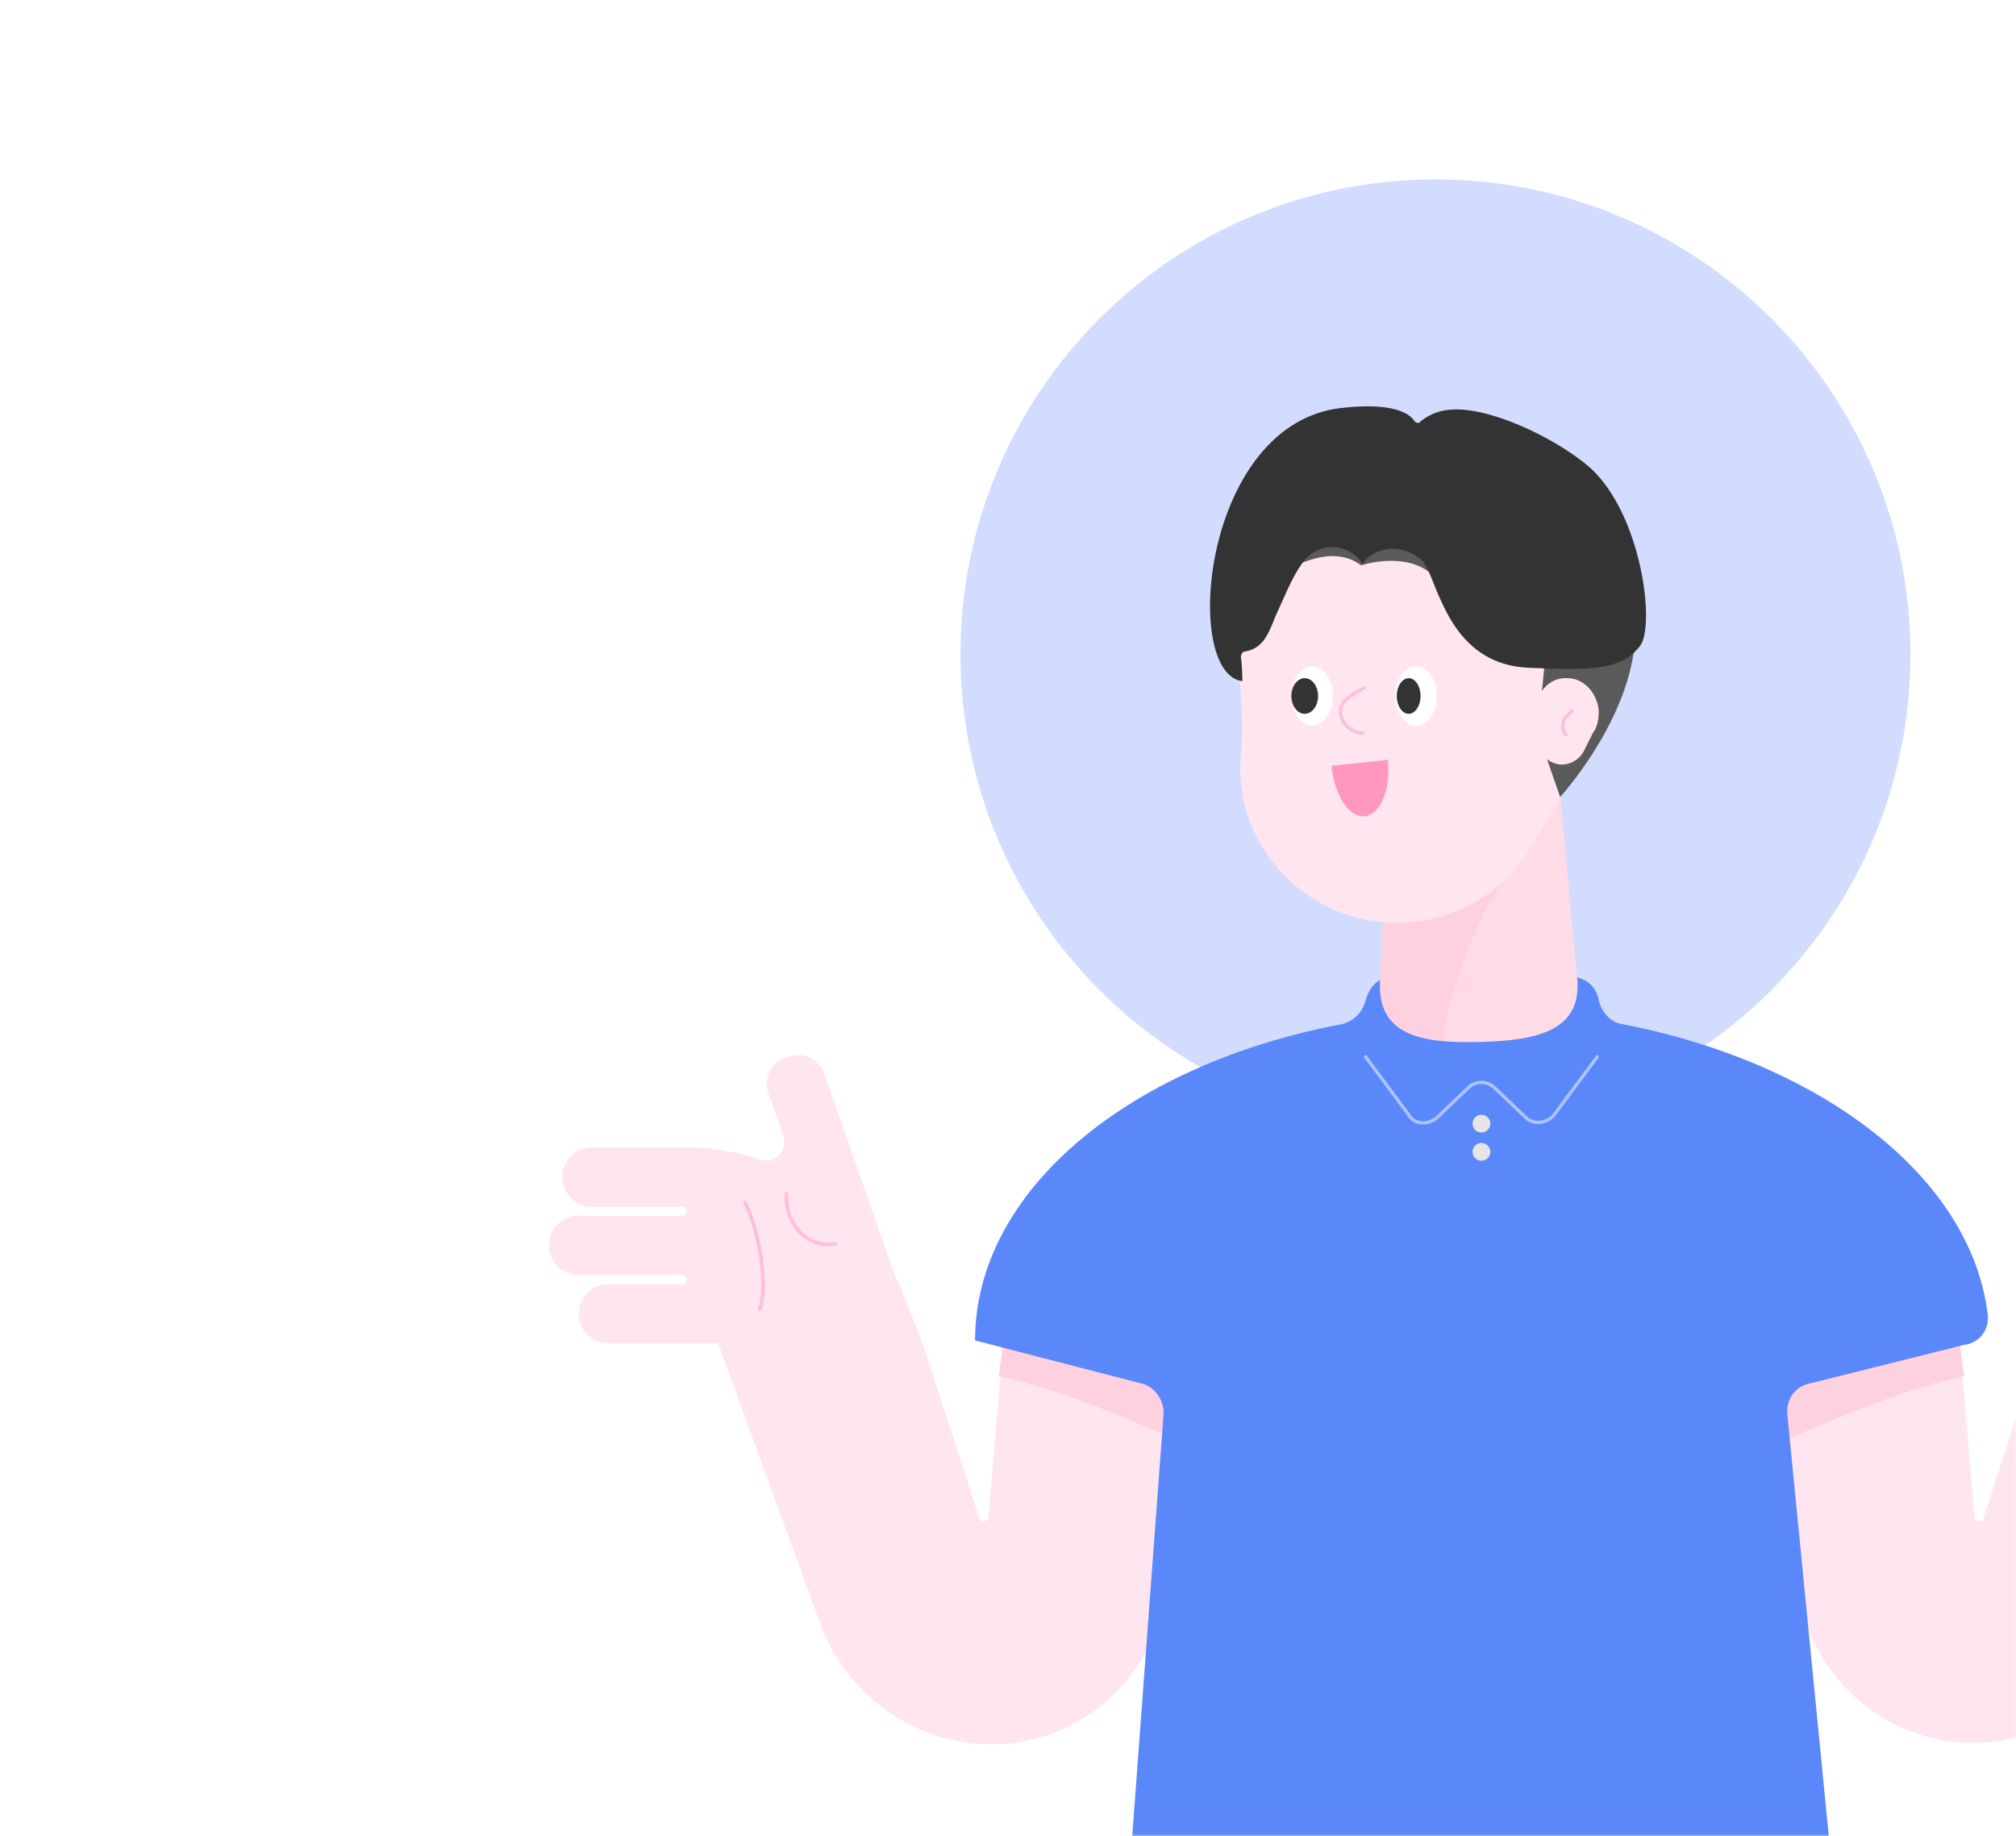 <svg width="382" height="348" viewBox="0 0 382 348" fill="none" xmlns="http://www.w3.org/2000/svg">
<mask id="mask0" mask-type="alpha" maskUnits="userSpaceOnUse" x="0" y="0" width="382" height="348">
<path d="M382 348L3.05176e-05 348L2.19259e-06 24C1.03382e-06 10.745 10.745 3.25381e-05 24 3.13794e-05L358 2.18017e-06C371.255 1.02139e-06 382 10.745 382 24L382 348Z" fill="#78CD69"/>
</mask>
<g mask="url(#mask0)">
<g filter="url(#filter0_d)">
<path d="M272 210C321.706 210 362 169.706 362 120C362 70.294 321.706 30 272 30C222.294 30 182 70.294 182 120C182 169.706 222.294 210 272 210Z" fill="#D2DCFF"/>
<path d="M371.314 250.295L374.128 283.498C374.128 284.342 375.535 284.624 375.816 283.78L386.509 250.858L390.448 240.728C390.73 239.884 391.011 239.321 391.574 238.477L405.362 199.646C406.206 196.551 409.301 194.863 412.396 195.988C415.491 196.832 417.18 199.927 416.054 203.023L413.24 210.901C412.396 213.715 414.929 216.529 417.743 215.404C421.963 213.997 426.747 213.152 431.249 213.152H449.539C452.634 213.152 455.167 215.685 455.167 218.78C455.167 221.875 452.634 224.408 449.539 224.408H432.375C431.812 224.408 431.53 224.971 431.53 225.252C431.53 225.815 432.093 226.096 432.375 226.096H452.071C455.167 226.096 457.699 228.629 457.699 231.724C457.699 234.819 455.167 237.351 452.071 237.351H432.375C431.812 237.351 431.53 237.914 431.53 238.196C431.53 238.758 432.093 239.04 432.375 239.04H446.444C449.539 239.04 452.071 241.572 452.071 244.667C452.071 247.763 449.539 250.295 446.444 250.295H431.53H425.621L405.924 304.321C400.578 317.546 387.916 326.269 373.847 326.269C356.682 326.269 342.332 313.044 340.643 296.161L336.704 254.516L371.314 250.295Z" fill="#FFE5EF"/>
<path d="M371.314 250.295L336.423 255.078L337.83 269.148C349.366 264.083 360.903 259.299 372.158 256.767L371.314 250.295Z" fill="#FFD0DD"/>
<path d="M190.103 250.295L187.29 283.499C187.29 284.343 185.883 284.624 185.601 283.78L174.909 250.858L170.969 240.728C170.688 239.884 170.407 239.321 169.844 238.477L156.337 199.928C155.493 196.832 152.398 195.144 149.303 196.27C146.208 197.114 144.519 200.209 145.645 203.304L148.459 211.183C149.303 213.997 146.77 216.811 143.956 215.685C139.736 214.278 134.952 213.434 130.45 213.434H112.16C109.065 213.434 106.532 215.966 106.532 219.062C106.532 222.157 109.065 224.689 112.16 224.689H129.325C129.887 224.689 130.169 225.252 130.169 225.534C130.169 226.096 129.606 226.378 129.325 226.378H109.628C106.532 226.378 104 228.91 104 232.005C104 235.101 106.532 237.633 109.628 237.633H129.325C129.887 237.633 130.169 238.196 130.169 238.477C130.169 239.04 129.606 239.321 129.325 239.321H115.255C112.16 239.321 109.628 241.854 109.628 244.949C109.628 248.044 112.16 250.577 115.255 250.577H130.45H136.078L155.775 304.602C161.121 317.827 173.783 326.55 187.852 326.55C205.017 326.55 219.367 313.325 221.056 296.442L224.995 254.797L190.103 250.295Z" fill="#FFE5EF"/>
<path d="M143.956 244.105C145.645 239.321 143.675 228.629 141.142 223.845" stroke="#333333" stroke-width="0.338" stroke-miterlimit="10" stroke-linecap="round" stroke-linejoin="round"/>
<path d="M149.022 222.156C148.74 228.347 153.242 232.568 158.307 231.724" stroke="#333333" stroke-width="0.338" stroke-miterlimit="10" stroke-linecap="round" stroke-linejoin="round"/>
<path d="M149.022 222.156C148.74 228.347 153.242 232.568 158.307 231.724" stroke="#FFBED7" stroke-width="0.671" stroke-miterlimit="10" stroke-linecap="round" stroke-linejoin="round"/>
<path d="M143.956 244.105C145.645 239.321 143.675 228.629 141.142 223.845" stroke="#FFBED7" stroke-width="0.671" stroke-miterlimit="10" stroke-linecap="round" stroke-linejoin="round"/>
<path d="M190.104 250.295L224.995 255.078L223.588 269.148C212.051 264.083 200.515 259.299 189.259 256.767L190.104 250.295Z" fill="#FFD0DD"/>
<path d="M376.661 245.23C373.566 219.061 345.146 197.395 307.441 190.079C305.189 189.797 303.501 187.828 302.938 185.577C302.657 183.607 301.25 181.919 299.28 181.356C286.9 177.135 274.8 177.135 262.419 181.356C260.45 181.919 259.324 183.607 258.761 185.577C258.198 187.828 256.51 189.516 254.259 190.079C214.021 197.676 184.757 221.594 184.757 250.014L216.272 258.174C218.805 258.736 220.493 261.269 220.493 263.801L214.303 347.091C214.021 350.186 216.554 353 219.649 353H341.488C344.865 353 347.397 350.186 346.834 347.091L338.674 264.083C338.393 261.269 340.081 258.736 342.895 258.174L372.159 250.858C374.973 250.576 376.942 248.044 376.661 245.23Z" fill="#5A87FA"/>
<path opacity="0.5" d="M302.657 196.269L294.497 207.243C293.09 208.931 290.558 209.212 289.151 207.806L283.242 202.178C281.835 200.771 279.584 200.771 278.177 202.178L272.268 207.806C270.579 209.212 268.047 209.212 266.921 207.243L258.761 196.269" stroke="white" stroke-width="0.63" stroke-miterlimit="10" stroke-linecap="round" stroke-linejoin="round"/>
<path d="M280.709 210.621C281.641 210.621 282.397 209.865 282.397 208.932C282.397 208 281.641 207.244 280.709 207.244C279.777 207.244 279.021 208 279.021 208.932C279.021 209.865 279.777 210.621 280.709 210.621Z" fill="#E5E5E5"/>
<path d="M280.709 215.968C281.642 215.968 282.398 215.213 282.398 214.28C282.398 213.348 281.642 212.592 280.709 212.592C279.777 212.592 279.021 213.348 279.021 214.28C279.021 215.213 279.777 215.968 280.709 215.968Z" fill="#E5E5E5"/>
<path d="M295.06 140.274L263.545 141.118L261.575 181.074C260.449 192.33 269.454 193.737 280.428 193.455C291.683 193.174 300.406 191.204 298.717 180.23L295.06 140.274Z" fill="#FFDBE5"/>
<path d="M288.306 159.127C282.397 163.911 274.8 181.075 273.393 193.174C266.921 192.612 262.138 190.361 261.575 183.889C261.575 182.763 261.575 181.638 261.575 181.075C261.575 181.075 261.575 181.075 261.575 180.794L262.419 160.534L288.306 159.127Z" fill="#FFD0DD"/>
<path d="M234.562 119.452C233.999 98.911 250.882 81.747 271.705 82.309C290.276 82.872 305.752 97.504 307.159 116.076C307.722 124.517 305.471 132.396 300.969 138.868C297.029 144.495 293.653 150.686 289.995 156.595C284.367 166.162 273.393 172.071 261.012 170.664C249.194 169.257 239.064 160.534 235.969 148.997C235.125 145.621 234.843 142.526 235.125 139.149C235.688 133.24 235.125 127.331 234.562 121.422C234.562 120.859 234.562 120.296 234.562 119.452Z" fill="#FFE5EF"/>
<path d="M292.808 116.919L309.691 118.608C308.003 133.521 295.622 147.028 295.622 147.028L293.371 140.556C290.276 132.114 293.09 125.08 292.808 116.919Z" fill="#5A5A5A"/>
<path d="M257.917 103.131C257.917 103.131 265.514 100.599 270.579 104.257C274.237 106.789 264.107 96.941 264.107 96.941L245.817 97.222L244.973 103.413C244.973 103.694 252.289 98.911 257.917 103.131Z" fill="#5A5A5A"/>
<path d="M289.713 122.547C276.207 121.984 273.112 109.603 270.579 103.976C268.328 99.192 261.012 98.629 258.198 102.85C255.384 98.629 249.475 98.629 246.662 102.85C244.692 105.664 243.285 109.322 241.597 112.98C240.19 116.638 239.064 118.889 235.969 119.452C235.406 119.452 235.125 120.014 235.125 120.577C235.406 122.266 235.406 125.079 235.406 125.079C223.869 123.672 227.809 76.119 254.259 73.305C264.107 72.179 267.203 74.43 268.047 75.837C268.328 76.119 268.891 76.4 269.172 75.837C270.298 74.993 272.267 73.586 275.925 73.586C283.804 73.586 295.904 79.777 301.531 84.842C311.098 93.846 313.631 114.387 310.817 118.326C307.44 122.828 302.094 123.11 289.713 122.547Z" fill="#333333"/>
<path d="M290.839 131.27C290.839 127.331 293.653 124.236 297.029 124.517C300.124 124.517 302.657 127.331 302.938 130.708C302.938 132.396 302.657 133.803 301.813 134.928C301.25 136.054 300.687 137.18 300.124 138.305C299.28 139.993 297.311 141.119 295.341 140.838C293.371 140.556 291.683 138.868 291.12 136.898C290.839 136.335 290.839 135.773 290.839 135.21C290.839 134.084 290.839 132.959 290.839 131.833C290.839 131.552 290.839 131.27 290.839 131.27Z" fill="#FFE5EF"/>
<path d="M248.631 133.521C250.807 133.521 252.571 131.001 252.571 127.893C252.571 124.785 250.807 122.266 248.631 122.266C246.455 122.266 244.692 124.785 244.692 127.893C244.692 131.001 246.455 133.521 248.631 133.521Z" fill="white"/>
<path d="M268.328 133.521C270.504 133.521 272.267 131.001 272.267 127.893C272.267 124.785 270.504 122.266 268.328 122.266C266.152 122.266 264.389 124.785 264.389 127.893C264.389 131.001 266.152 133.521 268.328 133.521Z" fill="white"/>
<path d="M247.224 131.269C248.623 131.269 249.757 129.757 249.757 127.893C249.757 126.028 248.623 124.516 247.224 124.516C245.826 124.516 244.692 126.028 244.692 127.893C244.692 129.757 245.826 131.269 247.224 131.269Z" fill="#333333"/>
<path d="M266.921 131.269C268.164 131.269 269.172 129.757 269.172 127.893C269.172 126.028 268.164 124.516 266.921 124.516C265.678 124.516 264.67 126.028 264.67 127.893C264.67 129.757 265.678 131.269 266.921 131.269Z" fill="#333333"/>
<path d="M252.289 141.118C252.852 146.745 255.666 150.966 258.479 150.685C261.575 150.403 263.544 145.62 262.982 139.992L252.289 141.118Z" fill="#FF97BF"/>
<path d="M258.198 126.486C258.198 126.486 258.761 126.205 258.198 126.486C257.354 127.049 253.978 128.456 253.978 130.707C253.978 132.958 255.947 134.928 258.198 134.928" stroke="#FFBED7" stroke-width="0.63" stroke-miterlimit="10" stroke-linecap="round" stroke-linejoin="round"/>
<path d="M296.748 135.209C295.904 134.365 295.904 132.677 296.748 131.833L297.873 130.707" stroke="#FFBED7" stroke-width="0.63" stroke-miterlimit="10" stroke-linecap="round" stroke-linejoin="round"/>
</g>
</g>
<defs>
<filter id="filter0_d" x="88" y="18" width="385.699" height="355" filterUnits="userSpaceOnUse" color-interpolation-filters="sRGB">
<feFlood flood-opacity="0" result="BackgroundImageFix"/>
<feColorMatrix in="SourceAlpha" type="matrix" values="0 0 0 0 0 0 0 0 0 0 0 0 0 0 0 0 0 0 127 0"/>
<feOffset dy="4"/>
<feGaussianBlur stdDeviation="8"/>
<feColorMatrix type="matrix" values="0 0 0 0 0 0 0 0 0 0 0 0 0 0 0 0 0 0 0.08 0"/>
<feBlend mode="normal" in2="BackgroundImageFix" result="effect1_dropShadow"/>
<feBlend mode="normal" in="SourceGraphic" in2="effect1_dropShadow" result="shape"/>
</filter>
</defs>
</svg>
